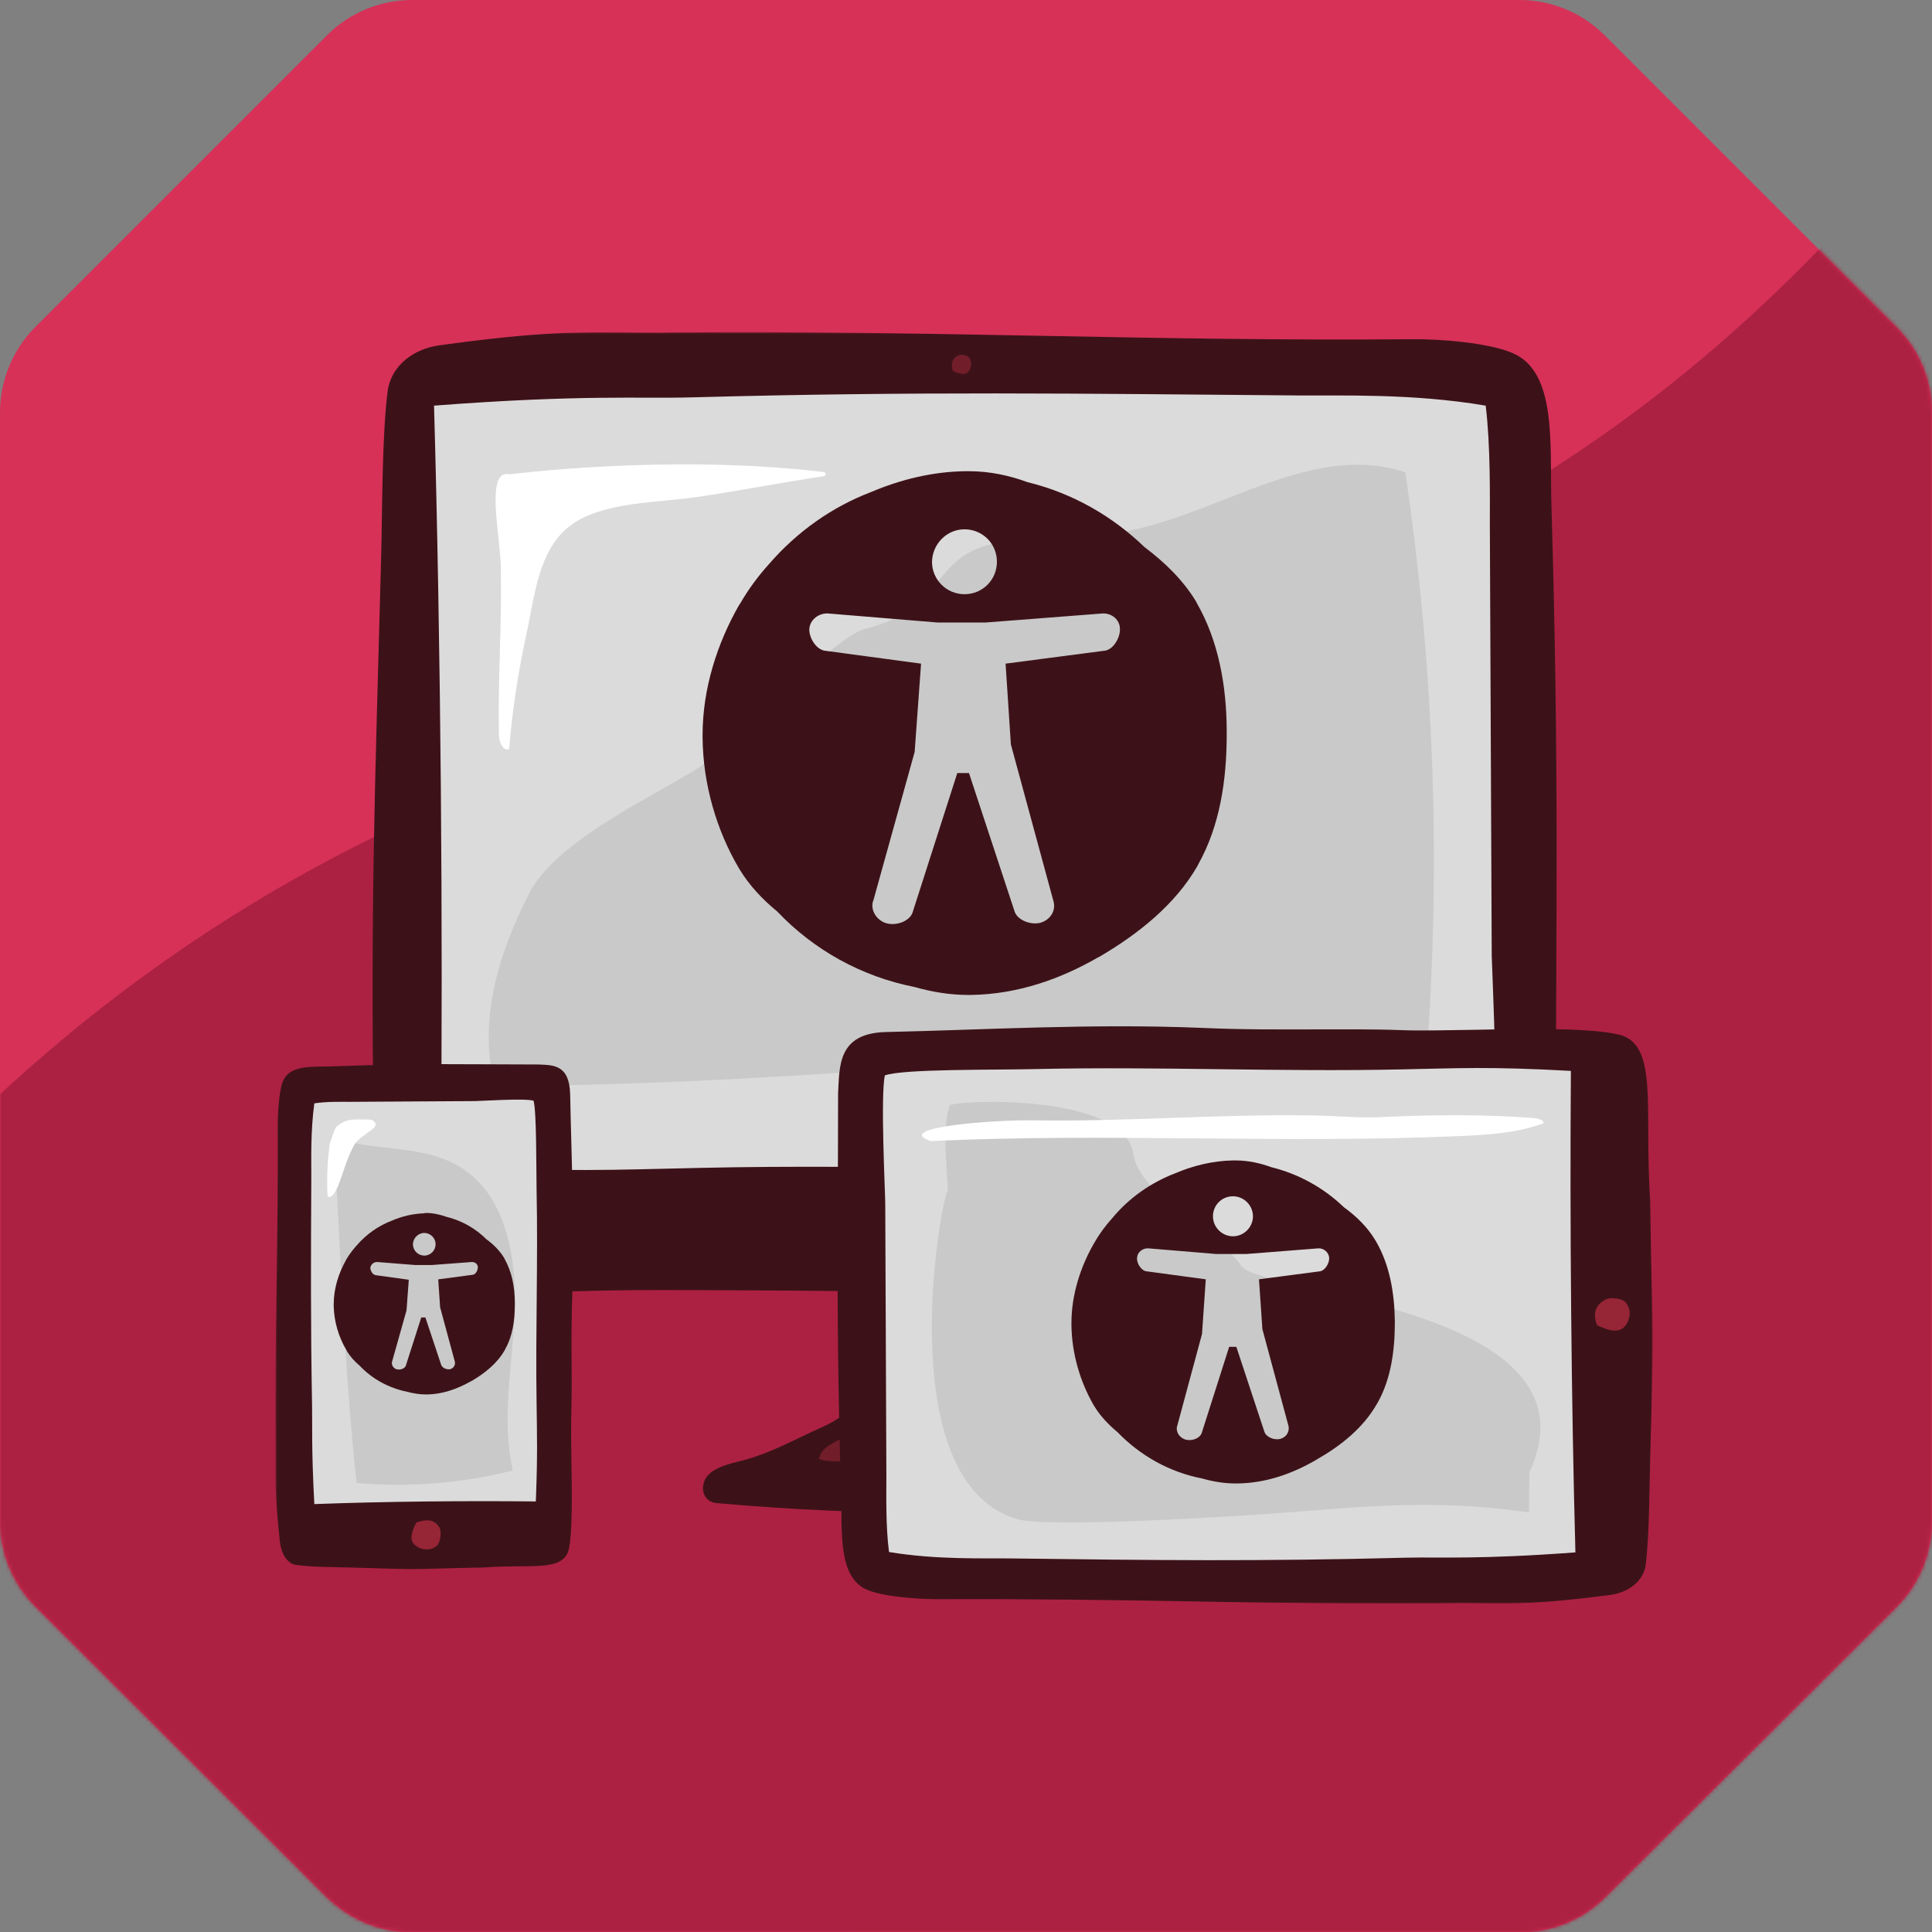 <svg xmlns="http://www.w3.org/2000/svg" width="512" height="512" viewBox="0 0 512 512" role="img">
  <rect x="0" y="0" width="512" height="512" fill="#808080" stroke="none"/>
  <title>(GYM 016) Designing Accessible and Responsive Websites</title>
  <desc>Learn accessible and responsive design best practices to help make a more user-friendly web for everyone.</desc>
  <path fill="#D73158" fill-rule="evenodd" d="M9.4 86.6L86.6 9.4c6-6 14.1-9.4 22.6-9.4h293.5c8.5 0 16.6 3.4 22.6 9.4l77.3 77.3c6 6 9.4 14.1 9.4 22.6v293.9c0 8.5-3.4 16.7-9.4 22.7l-77.2 76.9c-6 6-14.1 9.3-22.6 9.3H109.2c-8.5 0-16.6-3.4-22.6-9.3l-77.2-77c-6-6-9.4-14.2-9.4-22.7V109.3c0-8.5 3.4-16.7 9.4-22.7z" clip-rule="evenodd"/>
  <defs>
    <filter id="a" width="512" height="516" x="0" y="32" filterUnits="userSpaceOnUse">
      <feColorMatrix values="1 0 0 0 0 0 1 0 0 0 0 0 1 0 0 0 0 0 1 0"/>
    </filter>
  </defs>
  <mask id="b" width="512" height="516" x="0" y="32" maskUnits="userSpaceOnUse">
    <g filter="url(#a)">
      <path fill="#FFF" fill-rule="evenodd" d="M9.4 86.6L86.6 9.4c6-6 14.1-9.4 22.6-9.4h293.5c8.5 0 16.6 3.4 22.6 9.4l77.3 77.3c6 6 9.4 14.1 9.4 22.6v293.9c0 8.5-3.4 16.7-9.4 22.7l-77.2 76.9c-6 6-14.1 9.3-22.6 9.3H109.2c-8.5 0-16.6-3.4-22.6-9.3l-77.2-77c-6-6-9.4-14.2-9.4-22.7V109.3c0-8.5 3.4-16.7 9.4-22.7z" clip-rule="evenodd"/>
    </g>
  </mask>
  <path fill="#AC2142" fill-rule="evenodd" d="M0 548V290c69.2-64 154.6-101.3 256-112s186.8-59.3 256-146v516H0z" clip-rule="evenodd" mask="url(#b)"/>
  <defs>
    <filter id="c" width="365" height="337" x="73" y="88" filterUnits="userSpaceOnUse">
      <feColorMatrix values="1 0 0 0 0 0 1 0 0 0 0 0 1 0 0 0 0 0 1 0"/>
    </filter>
  </defs>
  <mask id="d" width="365" height="337" x="73" y="88" maskUnits="userSpaceOnUse">
    <g filter="url(#c)">
      <path fill="#FFF" fill-rule="evenodd" d="M9.4 86.6L86.6 9.4c6-6 14.1-9.4 22.6-9.4h293.5c8.5 0 16.6 3.4 22.6 9.4l77.3 77.3c6 6 9.4 14.1 9.4 22.6v293.9c0 8.5-3.4 16.7-9.4 22.7l-77.2 76.9c-6 6-14.1 9.3-22.6 9.3H109.2c-8.5 0-16.6-3.4-22.6-9.3l-77.2-77c-6-6-9.4-14.2-9.4-22.7V109.3c0-8.5 3.4-16.7 9.4-22.7z" clip-rule="evenodd"/>
    </g>
  </mask>
  <g mask="url(#d)">
    <g fill-rule="evenodd" clip-rule="evenodd">
      <path fill="#3C1218" d="M276.691 332.889c-16.3.3-28.1 1-44.3-.5.6 16.9 4.3 37.6-14.5 45.8-7.2 3.2-13.9 7.1-21.7 9-3.1.8-6.5 1.6-8.5 3.7-2.1 2.2-1.9 6.2 1.1 7.2.5.2 1.2.3 1.8.3 39.3 3.5 79 3.4 118.3-.2 3.6-.3 7.3-.7 10.4-2.4 3.1-1.7 6.7-3.7 5.6-6.8-1.3-3.4-21-6.6-24.8-8-21.6-7.2-23.9-24.1-23.4-48.1"/>
      <path fill="#711D2A" d="M233.891 373.589c-2.2 2.1-4.3 3.6-5.5 4.6-2.8 2.5-10.6 4.4-11.1 7.8-1 1 1.5 1.3 5.6 1.3 3.1 0 7.2-.2 11.3-.4-.1-4.7-.2-9.1-.3-13.3"/>
    </g>
    <g fill-rule="evenodd" clip-rule="evenodd">
      <path fill="#3C1218" d="M276.125 89c32 .6 64 1.2 98.1.9 7-.1 20.4.9 26.7 3.7 11.6 5 9.8 23.7 10.2 39.5 2.1 71.3 1.2 108.5 1.2 164.8-1.4 27.7 1.8 40.4-31 44-19.8 2.1-88.2 2-120.4.9-19.7-.7-79.1-1-92.7-.9-60.7.5-69.5 8.8-69.2-39.8-.8-64.8.2-87.7 2-155.1.3-12.1.2-31.4 1.7-43.3.9-6.8 6.9-11.3 13.8-12.2 26.9-3.7 36.9-3.5 50-3.4 3.5 0 7.2.1 11.5 0 34.1-.3 66.1.3 98.1.9z"/>
      <path fill="#DCDBDB" d="M183.525 105.3c-14 .4-29.2-.8-68.5 2.2 1.8 64 2.4 137.4 1.8 201.4 33.3 1.8 45.9 1.1 68.8.6 49.2-1.1 98.4 1.3 147.7.2 17.2-.4 54.7.2 62.2-2.8 1.9-8.5-.1-49-.2-53.6-.2-44.9-.3-69.1-.5-114 0-7.9.2-21-1.1-31.8-19.4-3.3-38.6-2.6-49.6-2.7-58.7-.5-101.9-1.1-160.6.5"/>
      <path fill="#C9C9C9" d="M299.925 140.5c-9.8 2-19.8 2-29.8 2.6-25.2 1.6-16.8 17.6-41.3 23.7-6.7 1.7-35.8 29.8-41 34.6-6.6 6.1-39.5 19.5-47.5 35.2-8.1 15.7-13.8 34.1-9.1 51.2 88.6-.1 164.4-12.5 246.8-7.4 3.9-51.7 2-103.9-5.6-155.2-23.8-8.1-47.9 10.1-72.5 15.3"/>
      <path fill="#FFF" d="M134.925 198.5c.8-9.9 2.3-19.8 4.4-29.6 2.4-10.7 3.2-23.5 12.2-29.9 7.5-5.4 20.2-5.8 29.4-6.8 7.6-.8 25.3-4.2 37.4-6 .6-.1.6-1 0-1.1-41-4.9-83.2.6-83.2.6-6.7-1.6-2.5 16.3-2.4 24.7.3 14.9-.8 29.7-.5 44.6.1 1.8 1.2 4.2 2.7 3.5"/>
    </g>
    <path fill="#3C1218" fill-rule="evenodd" d="M256.691 124.873c5.5 0 10.7 1.1 15.6 2.9 11.9 2.9 22.5 9 31 17.2 5.3 4 10.1 8.6 13.6 14.3l.3.6c5.7 9.9 7.9 21.9 7.9 34.1v.7c0 12.3-1.9 24.3-7.5 34.3l-.3.6c-5.9 10.2-15.6 17.9-25.8 23.9l-.6.3c-9.9 5.7-21.2 9.7-33.5 9.9h-.7c-5 0-9.7-.8-14.3-2.1-14.2-2.8-26.8-9.9-36.4-20-3.9-3.2-7.4-6.9-10-11.2l-.3-.5c-5.8-9.9-9.4-22.1-9.5-34.4v-.7c0-12.3 3.9-24.3 9.6-34.3l.4-.6c2.2-3.8 4.8-7.3 7.7-10.5 7.3-8.4 16.5-15 27-19 7.8-3.3 16.3-5.4 25-5.5h.8zm-37.3 37.7l29.1 2.4h12.7l31-2.4c2.5-.1 4.6 1.7 4.6 4.1.1 2.3-1.8 5.7-4.3 5.8l-26 3.4 1.4 21.4 11.3 41.6c.7 2.5-.9 5-3.6 5.7-2.6.6-6.2-.8-6.8-3.3l-12-36.4h-3.1l-11.9 37.1c-1 2.4-4.7 3.5-7.2 2.6-2.5-.9-4.1-3.7-3.1-6.1l10.9-39.2 1.7-23.4-25.3-3.4c-2.5-.2-4.5-3.6-4.3-5.9.2-2.3 2.4-4.1 4.9-4zm36.2-22.3c4.8 0 8.6 3.8 8.6 8.6s-3.8 8.6-8.6 8.6c-4.7 0-8.6-3.8-8.6-8.6.1-4.7 3.9-8.6 8.6-8.6z" clip-rule="evenodd"/>
    <path fill="#711D2A" fill-rule="evenodd" d="M254.819 94.003c-.4 0-.7.1-.9.2-1.7.8-2 2.4-1.4 4.1.8.4 1.8.8 2.7.8.5 0 .9-.1 1.2-.4 1-.9 1.3-2.6.5-3.8-.1-.1-.2-.3-.4-.4-.4-.3-1.1-.5-1.7-.5" clip-rule="evenodd"/>
    <g>
      <path fill="#3C1218" fill-rule="evenodd" d="M316.3 424.4c-22.1-.4-44.2-.7-67.8-.6-4.8 0-14.1-.6-18.5-2.4-8-3.2-6.8-15.3-7.1-25.5-1.4-45.9-.8-69.9-.8-106.2.4-7.2-.1-15.9 12.7-16.2 26.6-.6 54.7-2.3 83.7-1.1 11.2.5 20.4.4 29.2.4 7.9 0 15.4-.1 23.9.2 4.8.2 12 0 19.7-.1 14.3-.3 30.5-.5 37.8 1.3 10.5 2.6 6.6 19.5 8.2 43.8.6 41.8 1.2 25.5 0 68.9-.2 7.8-.2 20.2-1.2 27.9-.6 4.4-4.8 7.3-9.5 7.9-18.6 2.4-25.5 2.3-34.5 2.2-2.4 0-5-.1-7.9 0-23.7.2-45.8-.1-67.9-.5z" clip-rule="evenodd"/>
      <path fill="#DCDBDB" fill-rule="evenodd" d="M372.8 412.8c9.1-.2 19.1.5 44.7-1.4-1.1-40.5-1.5-87-1.2-127.6-21.7-1.2-29.9-.7-44.9-.4-32.1.7-64.2-.8-96.3-.1-11.2.3-35.7-.1-40.6 1.7-1.2 5.4.1 31.1.1 34 .1 28.5.2 43.8.3 72.2 0 5-.2 13.3.7 20.1 12.6 2.1 25.2 1.6 32.3 1.7 38.4.5 66.6.8 104.9-.2" clip-rule="evenodd"/>
      <path fill="#C9C9C9" fill-rule="evenodd" d="M251.1 315.8c-1.3.1-15.8 76.7 18.5 86.8 7.5 2.2 51-.4 58.8-.9 29.5-1.8 47.5-5 76.8-.9 0-3.5.1-7.1.1-10.6 20.2-43.8-71.1-47.1-76.3-54.7-6.2-9-27.1-18.6-28.7-29.8-2.1-14.9-41-14.6-48.5-12.9-2.7 6-.1 23-.7 23" clip-rule="evenodd"/>
      <path fill="#FFF" fill-rule="evenodd" d="M406.5 296.3c1.2.1 2.8.6 2.5 1.4-7 2.6-15.1 3.1-23 3.4-46.4 2-93-.9-139.4 1.3-10.3-3.7 17.5-5.7 27.4-5.5 24.4.4 49.3-1.7 73.7-1.3 7.1.1 12.4.8 19.4.4 12.7-.6 26.8-.7 39.4.3" clip-rule="evenodd"/>
      <path fill="#3C1218" fill-rule="evenodd" d="M327.344 307.528c3.4 0 6.6.7 9.6 1.8 7.3 1.8 13.9 5.5 19.2 10.6 3.3 2.4 6.2 5.2 8.3 8.7l.3.5c3.5 6.1 4.8 13.4 4.9 20.9v.6c0 7.5-1.1 14.9-4.5 21l-.3.5c-3.6 6.3-9.5 11-15.8 14.6l-.5.3c-6.1 3.5-13 6-20.5 6.1h-.6c-3.1 0-6-.5-8.8-1.3-8.8-1.7-16.5-6.1-22.5-12.3-2.4-2-4.5-4.2-6.1-6.8l-.3-.5c-3.5-6.1-5.7-13.5-5.8-21v-.6c0-7.5 2.4-14.9 5.9-21l.3-.5c1.3-2.3 2.9-4.4 4.7-6.4 4.3-5.2 10.1-9.3 16.6-11.8 4.7-2 9.9-3.3 15.3-3.4h.6zm-23 23.3l18 1.5h7.9l19.1-1.5c1.5-.1 2.8 1.1 2.9 2.5.1 1.4-1.1 3.5-2.6 3.6l-16 2.1.9 13.2 6.9 25.6c.4 1.6-.6 3.1-2.2 3.5-1.6.4-3.8-.5-4.2-2l-7.4-22.4h-1.9l-7.3 22.9c-.6 1.5-2.9 2.2-4.5 1.6-1.6-.6-2.5-2.3-1.9-3.8l6.5-24.1 1-14.5-15.6-2.1c-1.5-.1-2.8-2.2-2.6-3.7.1-1.4 1.5-2.5 3-2.4zm22.4-13.8c2.9 0 5.3 2.4 5.3 5.3s-2.4 5.3-5.3 5.3-5.3-2.4-5.3-5.3 2.3-5.3 5.3-5.3z" clip-rule="evenodd"/>
      <g>
        <path fill="#962536" fill-rule="evenodd" d="M427.256 344.031c-.6 0-1.2.1-1.6.3-3 1.4-3.6 4-2.4 6.9 1.4.6 3.2 1.4 4.7 1.4.8 0 1.6-.2 2.2-.7 1.8-1.6 2.3-4.4 1-6.3-.2-.3-.4-.6-.7-.8-.7-.5-2-.8-3.2-.8" clip-rule="evenodd"/>
      </g>
    </g>
    <g>
      <path fill="#3C1218" fill-rule="evenodd" d="M73 382.4c-.2-29.2.8-54.8.6-84 0-3 .3-8.7 1.2-11.4 1.7-5 7.9-4.2 13.2-4.4 23.7-.9 36.1-.5 54.8-.5 3.7.2 8.1-.1 8.3 7.9.3 16.5 1.2 33.9.6 51.8-.5 13.2 0 21.7-.3 32.9-.3 8.5.8 28.7-.6 35.6-1.3 6.5-10.1 4.1-22.6 5.1-21.5.4-13.1.7-35.5 0-4-.1-10.4-.1-14.4-.7-2.2-.4-3.7-2.9-4.1-5.9-1.6-14.7-1.1-17.7-1.2-26.4" clip-rule="evenodd"/>
      <path fill="#DCDBDB" fill-rule="evenodd" d="M82.7 372.5c.1 5.3-.2 11.1.6 26.1 18.7-.7 40.1-.9 58.7-.7.5-12.7.3-17.5.2-26.2-.3-18.8.4-37.5 0-56.3-.1-6.5 0-20.9-.8-23.7-2.3-.7-14.2.1-15.5.1-13.1.1-20.2.1-33.3.2-2.3 0-6.1-.1-9.3.4-1 7.4-.8 14.7-.8 18.9-.1 22.4-.2 38.9.2 61.2" clip-rule="evenodd"/>
      <path fill="#C9C9C9" fill-rule="evenodd" d="M86.7 300.9c12 4.8 26.3 1.7 36.9 9.5 10.7 7.7 13.4 23.6 12.8 37.5-.6 14-3.6 28.2-.5 41.8-13.5 3.4-27.5 4.5-41.4 3.3-3.3-30.6-4.2-60.5-6-91.3" clip-rule="evenodd"/>
      <path fill="#FFF" fill-rule="evenodd" d="M99.5 298.3c.3-.8-.7-1.6-1.6-1.6-4.8-.1-6.2-.2-8.6 1.8-.7.6-1.3 2.9-1.6 3.7-.3.6-.4 1.2-.4 1.8-.6 4.3-.7 8.7-.5 13 1.1.9 2.3-1.5 3-3.2 1.5-4.1 2.2-7 4.2-10.6.8-1.4 3.9-3.2 5.1-4.3.1-.2.3-.4.4-.6" clip-rule="evenodd"/>
      <path fill="#3C1218" fill-rule="evenodd" d="M112.835 321.445c1.9 0 3.7.4 5.4 1 4.1 1 7.8 3.1 10.7 6 1.8 1.3 3.4 2.9 4.6 4.8l.2.4c1.9 3.4 2.7 7.4 2.7 11.6v.5c0 4.2-.6 8.3-2.5 11.7l-.2.4c-2 3.5-5.3 6.1-8.7 8.1l-.4.2c-3.4 1.9-7.2 3.3-11.3 3.4h-.5c-1.7 0-3.4-.3-4.9-.7-4.9-1-9.3-3.4-12.6-6.9-1.3-1.1-2.4-2.3-3.3-3.7l-.2-.4c-2.1-3.5-3.3-7.6-3.4-11.7v-.5c0-4.2 1.3-8.2 3.2-11.6l.2-.4c.8-1.3 1.7-2.5 2.7-3.6 2.5-2.9 5.7-5.2 9.4-6.6 2.6-1.1 5.4-1.8 8.4-1.9l.5-.1zm-12.9 13l10.1.8h4.4l10.6-.8c.9 0 1.6.6 1.6 1.4 0 .8-.6 2-1.5 2l-9 1.2.5 7.4 3.9 14.4c.2.9-.3 1.7-1.2 2-.9.2-2.1-.3-2.4-1.1l-4.2-12.6h-1.1l-4.1 12.8c-.3.8-1.6 1.2-2.5.9-.9-.3-1.4-1.3-1.1-2.1l3.8-13.5.6-8.1-8.7-1.2c-.9-.1-1.5-1.2-1.5-2 .2-.9.9-1.5 1.8-1.5zm12.5-7.7c1.6 0 3 1.3 3 3 0 1.6-1.3 3-3 3-1.6 0-3-1.3-3-3 0-1.6 1.4-3 3-3z" clip-rule="evenodd"/>
      <g>
        <path fill="#962536" fill-rule="evenodd" d="M113.215 402.908c-.9 0-1.9.2-2.9.6-.9 1.8-2 4.2-.6 5.7.9.9 2.1 1.4 3.4 1.4.8 0 1.6-.2 2.3-.7.2-.1.4-.3.6-.5.7-.9 1-3.5.5-4.5-.8-1.4-1.9-2-3.3-2" clip-rule="evenodd"/>
      </g>
    </g>
  </g>
</svg>
